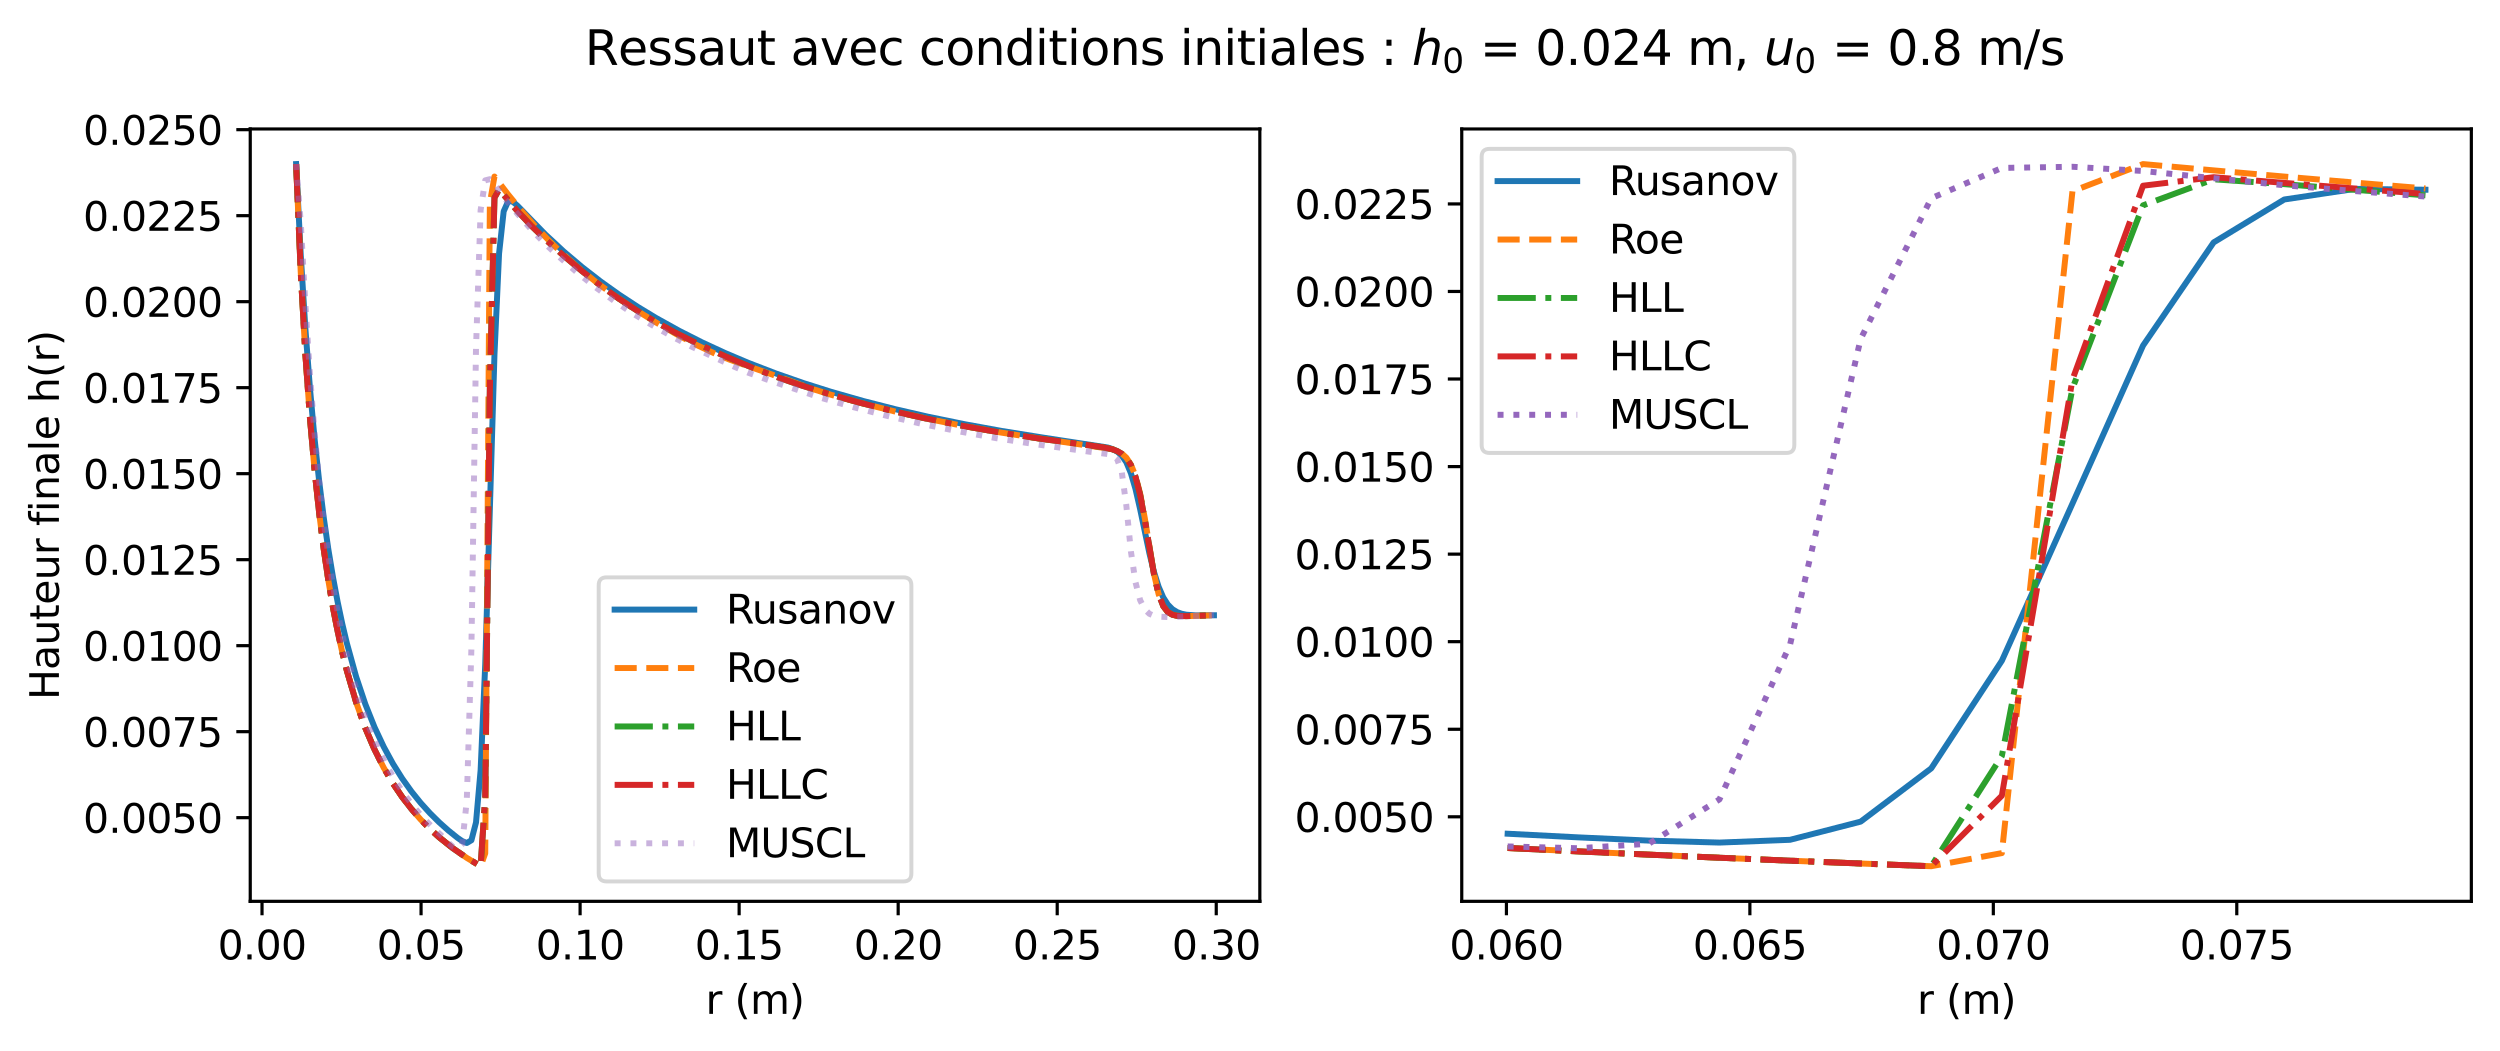 <?xml version="1.0" encoding="utf-8" standalone="no"?>
<!DOCTYPE svg PUBLIC "-//W3C//DTD SVG 1.1//EN"
  "http://www.w3.org/Graphics/SVG/1.1/DTD/svg11.dtd">
<svg xmlns:xlink="http://www.w3.org/1999/xlink" width="628.069pt" height="263.996pt" viewBox="0 0 628.069 263.996" xmlns="http://www.w3.org/2000/svg" version="1.1">
 <defs>
  <style type="text/css">*{stroke-linejoin: round; stroke-linecap: butt}</style>
 </defs>
 <g id="figure_1">
  <g id="patch_1">
   <path d="M 0 263.996 
L 628.069 263.996 
L 628.069 0 
L 0 0 
z
" style="fill: #ffffff"/>
  </g>
  <g id="axes_1">
   <g id="patch_2">
    <path d="M 62.869 226.44 
L 316.505 226.44 
L 316.505 32.4 
L 62.869 32.4 
z
" style="fill: #ffffff"/>
   </g>
   <g id="matplotlib.axis_1">
    <g id="xtick_1">
     <g id="line2d_1">
      <defs>
       <path id="md085150024" d="M 0 0 
L 0 3.5 
" style="stroke: #000000; stroke-width: 0.8"/>
      </defs>
      <g>
       <use xlink:href="#md085150024" x="65.827" y="226.44" style="stroke: #000000; stroke-width: 0.8"/>
      </g>
     </g>
     <g id="text_1">
      <!-- 0.00 -->
      <g transform="translate(54.695 241.038) scale(0.1 -0.1)">
       <defs>
        <path id="DejaVuSans-30" d="M 2034 4250 
Q 1547 4250 1301 3770 
Q 1056 3291 1056 2328 
Q 1056 1369 1301 889 
Q 1547 409 2034 409 
Q 2525 409 2770 889 
Q 3016 1369 3016 2328 
Q 3016 3291 2770 3770 
Q 2525 4250 2034 4250 
z
M 2034 4750 
Q 2819 4750 3233 4129 
Q 3647 3509 3647 2328 
Q 3647 1150 3233 529 
Q 2819 -91 2034 -91 
Q 1250 -91 836 529 
Q 422 1150 422 2328 
Q 422 3509 836 4129 
Q 1250 4750 2034 4750 
z
" transform="scale(0.016)"/>
        <path id="DejaVuSans-2e" d="M 684 794 
L 1344 794 
L 1344 0 
L 684 0 
L 684 794 
z
" transform="scale(0.016)"/>
       </defs>
       <use xlink:href="#DejaVuSans-30"/>
       <use xlink:href="#DejaVuSans-2e" x="63.623"/>
       <use xlink:href="#DejaVuSans-30" x="95.41"/>
       <use xlink:href="#DejaVuSans-30" x="159.033"/>
      </g>
     </g>
    </g>
    <g id="xtick_2">
     <g id="line2d_2">
      <g>
       <use xlink:href="#md085150024" x="105.782" y="226.44" style="stroke: #000000; stroke-width: 0.8"/>
      </g>
     </g>
     <g id="text_2">
      <!-- 0.05 -->
      <g transform="translate(94.649 241.038) scale(0.1 -0.1)">
       <defs>
        <path id="DejaVuSans-35" d="M 691 4666 
L 3169 4666 
L 3169 4134 
L 1269 4134 
L 1269 2991 
Q 1406 3038 1543 3061 
Q 1681 3084 1819 3084 
Q 2600 3084 3056 2656 
Q 3513 2228 3513 1497 
Q 3513 744 3044 326 
Q 2575 -91 1722 -91 
Q 1428 -91 1123 -41 
Q 819 9 494 109 
L 494 744 
Q 775 591 1075 516 
Q 1375 441 1709 441 
Q 2250 441 2565 725 
Q 2881 1009 2881 1497 
Q 2881 1984 2565 2268 
Q 2250 2553 1709 2553 
Q 1456 2553 1204 2497 
Q 953 2441 691 2322 
L 691 4666 
z
" transform="scale(0.016)"/>
       </defs>
       <use xlink:href="#DejaVuSans-30"/>
       <use xlink:href="#DejaVuSans-2e" x="63.623"/>
       <use xlink:href="#DejaVuSans-30" x="95.41"/>
       <use xlink:href="#DejaVuSans-35" x="159.033"/>
      </g>
     </g>
    </g>
    <g id="xtick_3">
     <g id="line2d_3">
      <g>
       <use xlink:href="#md085150024" x="145.737" y="226.44" style="stroke: #000000; stroke-width: 0.8"/>
      </g>
     </g>
     <g id="text_3">
      <!-- 0.10 -->
      <g transform="translate(134.604 241.038) scale(0.1 -0.1)">
       <defs>
        <path id="DejaVuSans-31" d="M 794 531 
L 1825 531 
L 1825 4091 
L 703 3866 
L 703 4441 
L 1819 4666 
L 2450 4666 
L 2450 531 
L 3481 531 
L 3481 0 
L 794 0 
L 794 531 
z
" transform="scale(0.016)"/>
       </defs>
       <use xlink:href="#DejaVuSans-30"/>
       <use xlink:href="#DejaVuSans-2e" x="63.623"/>
       <use xlink:href="#DejaVuSans-31" x="95.41"/>
       <use xlink:href="#DejaVuSans-30" x="159.033"/>
      </g>
     </g>
    </g>
    <g id="xtick_4">
     <g id="line2d_4">
      <g>
       <use xlink:href="#md085150024" x="185.691" y="226.44" style="stroke: #000000; stroke-width: 0.8"/>
      </g>
     </g>
     <g id="text_4">
      <!-- 0.15 -->
      <g transform="translate(174.559 241.038) scale(0.1 -0.1)">
       <use xlink:href="#DejaVuSans-30"/>
       <use xlink:href="#DejaVuSans-2e" x="63.623"/>
       <use xlink:href="#DejaVuSans-31" x="95.41"/>
       <use xlink:href="#DejaVuSans-35" x="159.033"/>
      </g>
     </g>
    </g>
    <g id="xtick_5">
     <g id="line2d_5">
      <g>
       <use xlink:href="#md085150024" x="225.646" y="226.44" style="stroke: #000000; stroke-width: 0.8"/>
      </g>
     </g>
     <g id="text_5">
      <!-- 0.20 -->
      <g transform="translate(214.513 241.038) scale(0.1 -0.1)">
       <defs>
        <path id="DejaVuSans-32" d="M 1228 531 
L 3431 531 
L 3431 0 
L 469 0 
L 469 531 
Q 828 903 1448 1529 
Q 2069 2156 2228 2338 
Q 2531 2678 2651 2914 
Q 2772 3150 2772 3378 
Q 2772 3750 2511 3984 
Q 2250 4219 1831 4219 
Q 1534 4219 1204 4116 
Q 875 4013 500 3803 
L 500 4441 
Q 881 4594 1212 4672 
Q 1544 4750 1819 4750 
Q 2544 4750 2975 4387 
Q 3406 4025 3406 3419 
Q 3406 3131 3298 2873 
Q 3191 2616 2906 2266 
Q 2828 2175 2409 1742 
Q 1991 1309 1228 531 
z
" transform="scale(0.016)"/>
       </defs>
       <use xlink:href="#DejaVuSans-30"/>
       <use xlink:href="#DejaVuSans-2e" x="63.623"/>
       <use xlink:href="#DejaVuSans-32" x="95.41"/>
       <use xlink:href="#DejaVuSans-30" x="159.033"/>
      </g>
     </g>
    </g>
    <g id="xtick_6">
     <g id="line2d_6">
      <g>
       <use xlink:href="#md085150024" x="265.601" y="226.44" style="stroke: #000000; stroke-width: 0.8"/>
      </g>
     </g>
     <g id="text_6">
      <!-- 0.25 -->
      <g transform="translate(254.468 241.038) scale(0.1 -0.1)">
       <use xlink:href="#DejaVuSans-30"/>
       <use xlink:href="#DejaVuSans-2e" x="63.623"/>
       <use xlink:href="#DejaVuSans-32" x="95.41"/>
       <use xlink:href="#DejaVuSans-35" x="159.033"/>
      </g>
     </g>
    </g>
    <g id="xtick_7">
     <g id="line2d_7">
      <g>
       <use xlink:href="#md085150024" x="305.556" y="226.44" style="stroke: #000000; stroke-width: 0.8"/>
      </g>
     </g>
     <g id="text_7">
      <!-- 0.30 -->
      <g transform="translate(294.423 241.038) scale(0.1 -0.1)">
       <defs>
        <path id="DejaVuSans-33" d="M 2597 2516 
Q 3050 2419 3304 2112 
Q 3559 1806 3559 1356 
Q 3559 666 3084 287 
Q 2609 -91 1734 -91 
Q 1441 -91 1130 -33 
Q 819 25 488 141 
L 488 750 
Q 750 597 1062 519 
Q 1375 441 1716 441 
Q 2309 441 2620 675 
Q 2931 909 2931 1356 
Q 2931 1769 2642 2001 
Q 2353 2234 1838 2234 
L 1294 2234 
L 1294 2753 
L 1863 2753 
Q 2328 2753 2575 2939 
Q 2822 3125 2822 3475 
Q 2822 3834 2567 4026 
Q 2313 4219 1838 4219 
Q 1578 4219 1281 4162 
Q 984 4106 628 3988 
L 628 4550 
Q 988 4650 1302 4700 
Q 1616 4750 1894 4750 
Q 2613 4750 3031 4423 
Q 3450 4097 3450 3541 
Q 3450 3153 3228 2886 
Q 3006 2619 2597 2516 
z
" transform="scale(0.016)"/>
       </defs>
       <use xlink:href="#DejaVuSans-30"/>
       <use xlink:href="#DejaVuSans-2e" x="63.623"/>
       <use xlink:href="#DejaVuSans-33" x="95.41"/>
       <use xlink:href="#DejaVuSans-30" x="159.033"/>
      </g>
     </g>
    </g>
    <g id="text_8">
     <!-- r (m) -->
     <g transform="translate(177.271 254.717) scale(0.1 -0.1)">
      <defs>
       <path id="DejaVuSans-72" d="M 2631 2963 
Q 2534 3019 2420 3045 
Q 2306 3072 2169 3072 
Q 1681 3072 1420 2755 
Q 1159 2438 1159 1844 
L 1159 0 
L 581 0 
L 581 3500 
L 1159 3500 
L 1159 2956 
Q 1341 3275 1631 3429 
Q 1922 3584 2338 3584 
Q 2397 3584 2469 3576 
Q 2541 3569 2628 3553 
L 2631 2963 
z
" transform="scale(0.016)"/>
       <path id="DejaVuSans-20" transform="scale(0.016)"/>
       <path id="DejaVuSans-28" d="M 1984 4856 
Q 1566 4138 1362 3434 
Q 1159 2731 1159 2009 
Q 1159 1288 1364 580 
Q 1569 -128 1984 -844 
L 1484 -844 
Q 1016 -109 783 600 
Q 550 1309 550 2009 
Q 550 2706 781 3412 
Q 1013 4119 1484 4856 
L 1984 4856 
z
" transform="scale(0.016)"/>
       <path id="DejaVuSans-6d" d="M 3328 2828 
Q 3544 3216 3844 3400 
Q 4144 3584 4550 3584 
Q 5097 3584 5394 3201 
Q 5691 2819 5691 2113 
L 5691 0 
L 5113 0 
L 5113 2094 
Q 5113 2597 4934 2840 
Q 4756 3084 4391 3084 
Q 3944 3084 3684 2787 
Q 3425 2491 3425 1978 
L 3425 0 
L 2847 0 
L 2847 2094 
Q 2847 2600 2669 2842 
Q 2491 3084 2119 3084 
Q 1678 3084 1418 2786 
Q 1159 2488 1159 1978 
L 1159 0 
L 581 0 
L 581 3500 
L 1159 3500 
L 1159 2956 
Q 1356 3278 1631 3431 
Q 1906 3584 2284 3584 
Q 2666 3584 2933 3390 
Q 3200 3197 3328 2828 
z
" transform="scale(0.016)"/>
       <path id="DejaVuSans-29" d="M 513 4856 
L 1013 4856 
Q 1481 4119 1714 3412 
Q 1947 2706 1947 2009 
Q 1947 1309 1714 600 
Q 1481 -109 1013 -844 
L 513 -844 
Q 928 -128 1133 580 
Q 1338 1288 1338 2009 
Q 1338 2731 1133 3434 
Q 928 4138 513 4856 
z
" transform="scale(0.016)"/>
      </defs>
      <use xlink:href="#DejaVuSans-72"/>
      <use xlink:href="#DejaVuSans-20" x="41.113"/>
      <use xlink:href="#DejaVuSans-28" x="72.9"/>
      <use xlink:href="#DejaVuSans-6d" x="111.914"/>
      <use xlink:href="#DejaVuSans-29" x="209.326"/>
     </g>
    </g>
   </g>
   <g id="matplotlib.axis_2">
    <g id="ytick_1">
     <g id="line2d_8">
      <defs>
       <path id="m7603553518" d="M 0 0 
L -3.5 0 
" style="stroke: #000000; stroke-width: 0.8"/>
      </defs>
      <g>
       <use xlink:href="#m7603553518" x="62.869" y="205.424" style="stroke: #000000; stroke-width: 0.8"/>
      </g>
     </g>
     <g id="text_9">
      <!-- 0.0050 -->
      <g transform="translate(20.878 209.223) scale(0.1 -0.1)">
       <use xlink:href="#DejaVuSans-30"/>
       <use xlink:href="#DejaVuSans-2e" x="63.623"/>
       <use xlink:href="#DejaVuSans-30" x="95.41"/>
       <use xlink:href="#DejaVuSans-30" x="159.033"/>
       <use xlink:href="#DejaVuSans-35" x="222.656"/>
       <use xlink:href="#DejaVuSans-30" x="286.279"/>
      </g>
     </g>
    </g>
    <g id="ytick_2">
     <g id="line2d_9">
      <g>
       <use xlink:href="#m7603553518" x="62.869" y="183.818" style="stroke: #000000; stroke-width: 0.8"/>
      </g>
     </g>
     <g id="text_10">
      <!-- 0.0075 -->
      <g transform="translate(20.878 187.618) scale(0.1 -0.1)">
       <defs>
        <path id="DejaVuSans-37" d="M 525 4666 
L 3525 4666 
L 3525 4397 
L 1831 0 
L 1172 0 
L 2766 4134 
L 525 4134 
L 525 4666 
z
" transform="scale(0.016)"/>
       </defs>
       <use xlink:href="#DejaVuSans-30"/>
       <use xlink:href="#DejaVuSans-2e" x="63.623"/>
       <use xlink:href="#DejaVuSans-30" x="95.41"/>
       <use xlink:href="#DejaVuSans-30" x="159.033"/>
       <use xlink:href="#DejaVuSans-37" x="222.656"/>
       <use xlink:href="#DejaVuSans-35" x="286.279"/>
      </g>
     </g>
    </g>
    <g id="ytick_3">
     <g id="line2d_10">
      <g>
       <use xlink:href="#m7603553518" x="62.869" y="162.213" style="stroke: #000000; stroke-width: 0.8"/>
      </g>
     </g>
     <g id="text_11">
      <!-- 0.0100 -->
      <g transform="translate(20.878 166.012) scale(0.1 -0.1)">
       <use xlink:href="#DejaVuSans-30"/>
       <use xlink:href="#DejaVuSans-2e" x="63.623"/>
       <use xlink:href="#DejaVuSans-30" x="95.41"/>
       <use xlink:href="#DejaVuSans-31" x="159.033"/>
       <use xlink:href="#DejaVuSans-30" x="222.656"/>
       <use xlink:href="#DejaVuSans-30" x="286.279"/>
      </g>
     </g>
    </g>
    <g id="ytick_4">
     <g id="line2d_11">
      <g>
       <use xlink:href="#m7603553518" x="62.869" y="140.607" style="stroke: #000000; stroke-width: 0.8"/>
      </g>
     </g>
     <g id="text_12">
      <!-- 0.0125 -->
      <g transform="translate(20.878 144.406) scale(0.1 -0.1)">
       <use xlink:href="#DejaVuSans-30"/>
       <use xlink:href="#DejaVuSans-2e" x="63.623"/>
       <use xlink:href="#DejaVuSans-30" x="95.41"/>
       <use xlink:href="#DejaVuSans-31" x="159.033"/>
       <use xlink:href="#DejaVuSans-32" x="222.656"/>
       <use xlink:href="#DejaVuSans-35" x="286.279"/>
      </g>
     </g>
    </g>
    <g id="ytick_5">
     <g id="line2d_12">
      <g>
       <use xlink:href="#m7603553518" x="62.869" y="119.001" style="stroke: #000000; stroke-width: 0.8"/>
      </g>
     </g>
     <g id="text_13">
      <!-- 0.0150 -->
      <g transform="translate(20.878 122.8) scale(0.1 -0.1)">
       <use xlink:href="#DejaVuSans-30"/>
       <use xlink:href="#DejaVuSans-2e" x="63.623"/>
       <use xlink:href="#DejaVuSans-30" x="95.41"/>
       <use xlink:href="#DejaVuSans-31" x="159.033"/>
       <use xlink:href="#DejaVuSans-35" x="222.656"/>
       <use xlink:href="#DejaVuSans-30" x="286.279"/>
      </g>
     </g>
    </g>
    <g id="ytick_6">
     <g id="line2d_13">
      <g>
       <use xlink:href="#m7603553518" x="62.869" y="97.395" style="stroke: #000000; stroke-width: 0.8"/>
      </g>
     </g>
     <g id="text_14">
      <!-- 0.0175 -->
      <g transform="translate(20.878 101.194) scale(0.1 -0.1)">
       <use xlink:href="#DejaVuSans-30"/>
       <use xlink:href="#DejaVuSans-2e" x="63.623"/>
       <use xlink:href="#DejaVuSans-30" x="95.41"/>
       <use xlink:href="#DejaVuSans-31" x="159.033"/>
       <use xlink:href="#DejaVuSans-37" x="222.656"/>
       <use xlink:href="#DejaVuSans-35" x="286.279"/>
      </g>
     </g>
    </g>
    <g id="ytick_7">
     <g id="line2d_14">
      <g>
       <use xlink:href="#m7603553518" x="62.869" y="75.789" style="stroke: #000000; stroke-width: 0.8"/>
      </g>
     </g>
     <g id="text_15">
      <!-- 0.0200 -->
      <g transform="translate(20.878 79.589) scale(0.1 -0.1)">
       <use xlink:href="#DejaVuSans-30"/>
       <use xlink:href="#DejaVuSans-2e" x="63.623"/>
       <use xlink:href="#DejaVuSans-30" x="95.41"/>
       <use xlink:href="#DejaVuSans-32" x="159.033"/>
       <use xlink:href="#DejaVuSans-30" x="222.656"/>
       <use xlink:href="#DejaVuSans-30" x="286.279"/>
      </g>
     </g>
    </g>
    <g id="ytick_8">
     <g id="line2d_15">
      <g>
       <use xlink:href="#m7603553518" x="62.869" y="54.183" style="stroke: #000000; stroke-width: 0.8"/>
      </g>
     </g>
     <g id="text_16">
      <!-- 0.0225 -->
      <g transform="translate(20.878 57.983) scale(0.1 -0.1)">
       <use xlink:href="#DejaVuSans-30"/>
       <use xlink:href="#DejaVuSans-2e" x="63.623"/>
       <use xlink:href="#DejaVuSans-30" x="95.41"/>
       <use xlink:href="#DejaVuSans-32" x="159.033"/>
       <use xlink:href="#DejaVuSans-32" x="222.656"/>
       <use xlink:href="#DejaVuSans-35" x="286.279"/>
      </g>
     </g>
    </g>
    <g id="ytick_9">
     <g id="line2d_16">
      <g>
       <use xlink:href="#m7603553518" x="62.869" y="32.578" style="stroke: #000000; stroke-width: 0.8"/>
      </g>
     </g>
     <g id="text_17">
      <!-- 0.0250 -->
      <g transform="translate(20.878 36.377) scale(0.1 -0.1)">
       <use xlink:href="#DejaVuSans-30"/>
       <use xlink:href="#DejaVuSans-2e" x="63.623"/>
       <use xlink:href="#DejaVuSans-30" x="95.41"/>
       <use xlink:href="#DejaVuSans-32" x="159.033"/>
       <use xlink:href="#DejaVuSans-35" x="222.656"/>
       <use xlink:href="#DejaVuSans-30" x="286.279"/>
      </g>
     </g>
    </g>
    <g id="text_18">
     <!-- Hauteur finale h(r) -->
     <g transform="translate(14.798 175.825) rotate(-90) scale(0.1 -0.1)">
      <defs>
       <path id="DejaVuSans-48" d="M 628 4666 
L 1259 4666 
L 1259 2753 
L 3553 2753 
L 3553 4666 
L 4184 4666 
L 4184 0 
L 3553 0 
L 3553 2222 
L 1259 2222 
L 1259 0 
L 628 0 
L 628 4666 
z
" transform="scale(0.016)"/>
       <path id="DejaVuSans-61" d="M 2194 1759 
Q 1497 1759 1228 1600 
Q 959 1441 959 1056 
Q 959 750 1161 570 
Q 1363 391 1709 391 
Q 2188 391 2477 730 
Q 2766 1069 2766 1631 
L 2766 1759 
L 2194 1759 
z
M 3341 1997 
L 3341 0 
L 2766 0 
L 2766 531 
Q 2569 213 2275 61 
Q 1981 -91 1556 -91 
Q 1019 -91 701 211 
Q 384 513 384 1019 
Q 384 1609 779 1909 
Q 1175 2209 1959 2209 
L 2766 2209 
L 2766 2266 
Q 2766 2663 2505 2880 
Q 2244 3097 1772 3097 
Q 1472 3097 1187 3025 
Q 903 2953 641 2809 
L 641 3341 
Q 956 3463 1253 3523 
Q 1550 3584 1831 3584 
Q 2591 3584 2966 3190 
Q 3341 2797 3341 1997 
z
" transform="scale(0.016)"/>
       <path id="DejaVuSans-75" d="M 544 1381 
L 544 3500 
L 1119 3500 
L 1119 1403 
Q 1119 906 1312 657 
Q 1506 409 1894 409 
Q 2359 409 2629 706 
Q 2900 1003 2900 1516 
L 2900 3500 
L 3475 3500 
L 3475 0 
L 2900 0 
L 2900 538 
Q 2691 219 2414 64 
Q 2138 -91 1772 -91 
Q 1169 -91 856 284 
Q 544 659 544 1381 
z
M 1991 3584 
L 1991 3584 
z
" transform="scale(0.016)"/>
       <path id="DejaVuSans-74" d="M 1172 4494 
L 1172 3500 
L 2356 3500 
L 2356 3053 
L 1172 3053 
L 1172 1153 
Q 1172 725 1289 603 
Q 1406 481 1766 481 
L 2356 481 
L 2356 0 
L 1766 0 
Q 1100 0 847 248 
Q 594 497 594 1153 
L 594 3053 
L 172 3053 
L 172 3500 
L 594 3500 
L 594 4494 
L 1172 4494 
z
" transform="scale(0.016)"/>
       <path id="DejaVuSans-65" d="M 3597 1894 
L 3597 1613 
L 953 1613 
Q 991 1019 1311 708 
Q 1631 397 2203 397 
Q 2534 397 2845 478 
Q 3156 559 3463 722 
L 3463 178 
Q 3153 47 2828 -22 
Q 2503 -91 2169 -91 
Q 1331 -91 842 396 
Q 353 884 353 1716 
Q 353 2575 817 3079 
Q 1281 3584 2069 3584 
Q 2775 3584 3186 3129 
Q 3597 2675 3597 1894 
z
M 3022 2063 
Q 3016 2534 2758 2815 
Q 2500 3097 2075 3097 
Q 1594 3097 1305 2825 
Q 1016 2553 972 2059 
L 3022 2063 
z
" transform="scale(0.016)"/>
       <path id="DejaVuSans-66" d="M 2375 4863 
L 2375 4384 
L 1825 4384 
Q 1516 4384 1395 4259 
Q 1275 4134 1275 3809 
L 1275 3500 
L 2222 3500 
L 2222 3053 
L 1275 3053 
L 1275 0 
L 697 0 
L 697 3053 
L 147 3053 
L 147 3500 
L 697 3500 
L 697 3744 
Q 697 4328 969 4595 
Q 1241 4863 1831 4863 
L 2375 4863 
z
" transform="scale(0.016)"/>
       <path id="DejaVuSans-69" d="M 603 3500 
L 1178 3500 
L 1178 0 
L 603 0 
L 603 3500 
z
M 603 4863 
L 1178 4863 
L 1178 4134 
L 603 4134 
L 603 4863 
z
" transform="scale(0.016)"/>
       <path id="DejaVuSans-6e" d="M 3513 2113 
L 3513 0 
L 2938 0 
L 2938 2094 
Q 2938 2591 2744 2837 
Q 2550 3084 2163 3084 
Q 1697 3084 1428 2787 
Q 1159 2491 1159 1978 
L 1159 0 
L 581 0 
L 581 3500 
L 1159 3500 
L 1159 2956 
Q 1366 3272 1645 3428 
Q 1925 3584 2291 3584 
Q 2894 3584 3203 3211 
Q 3513 2838 3513 2113 
z
" transform="scale(0.016)"/>
       <path id="DejaVuSans-6c" d="M 603 4863 
L 1178 4863 
L 1178 0 
L 603 0 
L 603 4863 
z
" transform="scale(0.016)"/>
       <path id="DejaVuSans-68" d="M 3513 2113 
L 3513 0 
L 2938 0 
L 2938 2094 
Q 2938 2591 2744 2837 
Q 2550 3084 2163 3084 
Q 1697 3084 1428 2787 
Q 1159 2491 1159 1978 
L 1159 0 
L 581 0 
L 581 4863 
L 1159 4863 
L 1159 2956 
Q 1366 3272 1645 3428 
Q 1925 3584 2291 3584 
Q 2894 3584 3203 3211 
Q 3513 2838 3513 2113 
z
" transform="scale(0.016)"/>
      </defs>
      <use xlink:href="#DejaVuSans-48"/>
      <use xlink:href="#DejaVuSans-61" x="75.195"/>
      <use xlink:href="#DejaVuSans-75" x="136.475"/>
      <use xlink:href="#DejaVuSans-74" x="199.854"/>
      <use xlink:href="#DejaVuSans-65" x="239.062"/>
      <use xlink:href="#DejaVuSans-75" x="300.586"/>
      <use xlink:href="#DejaVuSans-72" x="363.965"/>
      <use xlink:href="#DejaVuSans-20" x="405.078"/>
      <use xlink:href="#DejaVuSans-66" x="436.865"/>
      <use xlink:href="#DejaVuSans-69" x="472.07"/>
      <use xlink:href="#DejaVuSans-6e" x="499.854"/>
      <use xlink:href="#DejaVuSans-61" x="563.232"/>
      <use xlink:href="#DejaVuSans-6c" x="624.512"/>
      <use xlink:href="#DejaVuSans-65" x="652.295"/>
      <use xlink:href="#DejaVuSans-20" x="713.818"/>
      <use xlink:href="#DejaVuSans-68" x="745.605"/>
      <use xlink:href="#DejaVuSans-28" x="808.984"/>
      <use xlink:href="#DejaVuSans-72" x="847.998"/>
      <use xlink:href="#DejaVuSans-29" x="889.111"/>
     </g>
    </g>
   </g>
   <g id="line2d_17">
    <path d="M 74.398 41.22 
L 75.556 64.088 
L 76.715 82.497 
L 77.874 97.62 
L 79.032 110.255 
L 80.191 120.964 
L 81.35 130.153 
L 82.508 138.12 
L 83.667 145.093 
L 84.826 151.245 
L 85.985 156.713 
L 87.143 161.604 
L 89.461 169.983 
L 91.778 176.898 
L 94.095 182.7 
L 96.413 187.638 
L 98.73 191.89 
L 101.047 195.59 
L 103.365 198.838 
L 105.682 201.713 
L 108 204.274 
L 110.317 206.571 
L 112.634 208.641 
L 114.952 210.498 
L 116.11 211.296 
L 117.269 211.784 
L 118.428 211.099 
L 119.586 206.616 
L 120.745 193.468 
L 121.904 166.918 
L 124.221 89.134 
L 125.38 63.683 
L 126.539 53.094 
L 127.697 50.478 
L 128.856 50.685 
L 130.015 51.695 
L 136.967 58.859 
L 141.601 63.164 
L 146.236 67.093 
L 150.871 70.692 
L 155.506 73.998 
L 160.14 77.041 
L 164.775 79.852 
L 170.569 83.072 
L 176.362 86.005 
L 182.155 88.683 
L 187.949 91.137 
L 194.901 93.816 
L 201.853 96.241 
L 208.805 98.44 
L 216.916 100.753 
L 225.027 102.826 
L 233.138 104.687 
L 242.407 106.586 
L 251.677 108.271 
L 262.105 109.945 
L 278.326 112.434 
L 279.485 112.824 
L 280.644 113.431 
L 281.802 114.431 
L 282.961 116.122 
L 284.12 118.894 
L 285.279 122.89 
L 286.437 127.941 
L 288.755 138.975 
L 289.913 143.694 
L 291.072 147.396 
L 292.231 150.072 
L 293.389 151.883 
L 294.548 153.048 
L 295.707 153.766 
L 296.865 154.189 
L 298.024 154.426 
L 300.341 154.597 
L 304.976 154.577 
L 304.976 154.577 
" clip-path="url(#p8dee019fe7)" style="fill: none; stroke: #1f77b4; stroke-width: 1.5; stroke-linecap: square"/>
   </g>
   <g id="line2d_18">
    <path d="M 74.398 41.22 
L 75.556 68.437 
L 76.715 88.924 
L 77.874 105.043 
L 79.032 118.112 
L 80.191 128.946 
L 81.35 138.088 
L 82.508 145.911 
L 83.667 152.688 
L 84.826 158.616 
L 85.985 163.848 
L 87.143 168.5 
L 89.461 176.416 
L 91.778 182.901 
L 94.095 188.314 
L 96.413 192.9 
L 98.73 196.836 
L 101.047 200.251 
L 103.365 203.243 
L 105.682 205.886 
L 108 208.238 
L 110.317 210.344 
L 113.793 213.121 
L 117.269 215.522 
L 120.745 217.618 
L 121.904 214.382 
L 123.062 51.06 
L 124.221 44.354 
L 127.697 48.921 
L 131.173 53.145 
L 134.649 57.046 
L 138.125 60.65 
L 141.601 63.981 
L 145.078 67.065 
L 149.712 70.829 
L 154.347 74.25 
L 158.982 77.388 
L 164.775 80.995 
L 170.569 84.32 
L 175.203 86.768 
L 179.838 88.948 
L 183.314 90.362 
L 187.949 92.003 
L 196.06 94.821 
L 204.171 97.74 
L 208.805 99.183 
L 215.757 101.101 
L 225.027 103.431 
L 233.138 105.243 
L 242.407 107.082 
L 251.677 108.704 
L 262.105 110.303 
L 279.485 112.846 
L 280.644 113.259 
L 281.802 113.906 
L 282.961 114.967 
L 284.12 116.73 
L 285.279 119.602 
L 286.437 124.017 
L 287.596 130.132 
L 289.913 144.173 
L 291.072 149.256 
L 292.231 152.272 
L 293.389 153.779 
L 294.548 154.446 
L 295.707 154.709 
L 298.024 154.796 
L 304.976 154.565 
L 304.976 154.565 
" clip-path="url(#p8dee019fe7)" style="fill: none; stroke-dasharray: 5.55,2.4; stroke-dashoffset: 0; stroke: #ff7f0e; stroke-width: 1.5"/>
   </g>
   <g id="line2d_19">
    <path d="M 74.398 41.22 
L 75.556 68.444 
L 76.715 88.933 
L 77.874 105.052 
L 79.032 118.12 
L 80.191 128.954 
L 81.35 138.095 
L 82.508 145.918 
L 83.667 152.694 
L 84.826 158.622 
L 85.985 163.853 
L 87.143 168.505 
L 89.461 176.421 
L 91.778 182.906 
L 94.095 188.317 
L 96.413 192.903 
L 98.73 196.839 
L 101.047 200.254 
L 103.365 203.246 
L 105.682 205.889 
L 108 208.24 
L 110.317 210.346 
L 113.793 213.123 
L 117.269 215.524 
L 120.745 217.62 
L 121.904 200.213 
L 123.062 97.554 
L 124.221 49.693 
L 125.38 47.593 
L 130.015 53.044 
L 133.491 56.738 
L 136.967 60.096 
L 141.601 64.236 
L 146.236 68.131 
L 150.871 71.738 
L 155.506 75.05 
L 160.14 78.095 
L 164.775 80.891 
L 169.41 83.442 
L 175.203 86.326 
L 182.155 89.485 
L 189.108 92.407 
L 194.901 94.627 
L 200.694 96.628 
L 207.647 98.804 
L 215.757 101.107 
L 223.868 103.166 
L 231.979 105.007 
L 241.248 106.878 
L 250.518 108.529 
L 260.946 110.157 
L 272.533 111.728 
L 277.168 112.377 
L 279.485 112.885 
L 280.644 113.307 
L 281.802 113.971 
L 282.961 115.061 
L 284.12 116.875 
L 285.279 119.829 
L 286.437 124.344 
L 287.596 130.511 
L 289.913 144.304 
L 291.072 149.264 
L 292.231 152.246 
L 293.389 153.758 
L 294.548 154.435 
L 295.707 154.704 
L 298.024 154.795 
L 304.976 154.564 
L 304.976 154.564 
" clip-path="url(#p8dee019fe7)" style="fill: none; stroke-dasharray: 9.6,2.4,1.5,2.4; stroke-dashoffset: 0; stroke: #2ca02c; stroke-width: 1.5"/>
   </g>
   <g id="line2d_20">
    <path d="M 74.398 41.22 
L 75.556 68.444 
L 76.715 88.933 
L 77.874 105.052 
L 79.032 118.12 
L 80.191 128.954 
L 81.35 138.095 
L 82.508 145.918 
L 83.667 152.694 
L 84.826 158.622 
L 85.985 163.853 
L 87.143 168.505 
L 89.461 176.421 
L 91.778 182.906 
L 94.095 188.317 
L 96.413 192.903 
L 98.73 196.839 
L 101.047 200.254 
L 103.365 203.246 
L 105.682 205.889 
L 108 208.24 
L 110.317 210.346 
L 113.793 213.123 
L 117.269 215.524 
L 120.745 217.62 
L 121.904 200.213 
L 123.062 97.554 
L 124.221 49.693 
L 125.38 47.593 
L 130.015 53.044 
L 133.491 56.738 
L 136.967 60.096 
L 141.601 64.236 
L 146.236 68.131 
L 150.871 71.738 
L 155.506 75.05 
L 160.14 78.095 
L 164.775 80.891 
L 169.41 83.442 
L 175.203 86.326 
L 182.155 89.485 
L 189.108 92.407 
L 194.901 94.627 
L 200.694 96.628 
L 207.647 98.804 
L 215.757 101.107 
L 223.868 103.166 
L 231.979 105.007 
L 241.248 106.878 
L 250.518 108.529 
L 260.946 110.157 
L 272.533 111.728 
L 277.168 112.377 
L 279.485 112.885 
L 280.644 113.307 
L 281.802 113.971 
L 282.961 115.061 
L 284.12 116.875 
L 285.279 119.829 
L 286.437 124.344 
L 287.596 130.511 
L 289.913 144.304 
L 291.072 149.264 
L 292.231 152.246 
L 293.389 153.758 
L 294.548 154.435 
L 295.707 154.704 
L 298.024 154.795 
L 304.976 154.564 
L 304.976 154.564 
" clip-path="url(#p8dee019fe7)" style="fill: none; stroke-dasharray: 9.6,2.4,1.5,2.4; stroke-dashoffset: 0; stroke: #d62728; stroke-width: 1.5"/>
   </g>
   <g id="line2d_21">
    <path d="M 74.398 41.22 
L 75.556 55.958 
L 76.715 76.279 
L 77.874 94.194 
L 79.032 108.768 
L 80.191 120.849 
L 81.35 131.022 
L 82.508 139.702 
L 83.667 147.196 
L 84.826 153.728 
L 85.985 159.473 
L 87.143 164.565 
L 88.302 169.108 
L 90.619 176.868 
L 92.937 183.249 
L 95.254 188.589 
L 97.571 193.128 
L 99.889 197.028 
L 102.206 200.407 
L 104.524 203.384 
L 106.841 206.026 
L 109.158 208.318 
L 111.476 210.438 
L 112.634 211.705 
L 113.793 212.738 
L 114.952 213.183 
L 116.11 212.071 
L 117.269 201.133 
L 118.428 162.952 
L 119.586 87.515 
L 120.745 52.786 
L 121.904 45.305 
L 123.062 45.018 
L 124.221 46.06 
L 126.539 49.583 
L 130.015 53.72 
L 133.491 57.668 
L 136.967 61.252 
L 140.443 64.502 
L 145.078 68.541 
L 149.712 72.239 
L 154.347 75.64 
L 158.982 78.753 
L 163.616 81.556 
L 169.41 84.853 
L 174.045 87.229 
L 184.473 92.132 
L 187.949 93.623 
L 192.584 95.326 
L 206.488 100.012 
L 214.599 102.345 
L 222.709 104.443 
L 231.979 106.577 
L 240.09 108.221 
L 250.518 110.122 
L 259.787 111.547 
L 273.692 113.478 
L 278.326 114.07 
L 279.485 114.387 
L 280.644 115.317 
L 281.802 118.445 
L 282.961 126.945 
L 284.12 138.571 
L 285.279 146.325 
L 286.437 150.78 
L 287.596 153.086 
L 288.755 154.199 
L 289.913 154.707 
L 291.072 154.922 
L 293.389 155.025 
L 296.865 154.916 
L 304.976 154.529 
L 304.976 154.529 
" clip-path="url(#p8dee019fe7)" style="fill: none; stroke-dasharray: 1.5,2.475; stroke-dashoffset: 0; stroke: #9467bd; stroke-opacity: 0.5; stroke-width: 1.5"/>
   </g>
   <g id="patch_3">
    <path d="M 62.869 226.44 
L 62.869 32.4 
" style="fill: none; stroke: #000000; stroke-width: 0.8; stroke-linejoin: miter; stroke-linecap: square"/>
   </g>
   <g id="patch_4">
    <path d="M 316.505 226.44 
L 316.505 32.4 
" style="fill: none; stroke: #000000; stroke-width: 0.8; stroke-linejoin: miter; stroke-linecap: square"/>
   </g>
   <g id="patch_5">
    <path d="M 62.869 226.44 
L 316.505 226.44 
" style="fill: none; stroke: #000000; stroke-width: 0.8; stroke-linejoin: miter; stroke-linecap: square"/>
   </g>
   <g id="patch_6">
    <path d="M 62.869 32.4 
L 316.505 32.4 
" style="fill: none; stroke: #000000; stroke-width: 0.8; stroke-linejoin: miter; stroke-linecap: square"/>
   </g>
   <g id="legend_1">
    <g id="patch_7">
     <path d="M 152.413 221.44 
L 226.961 221.44 
Q 228.961 221.44 228.961 219.44 
L 228.961 147.049 
Q 228.961 145.049 226.961 145.049 
L 152.413 145.049 
Q 150.413 145.049 150.413 147.049 
L 150.413 219.44 
Q 150.413 221.44 152.413 221.44 
z
" style="fill: #ffffff; opacity: 0.8; stroke: #cccccc; stroke-linejoin: miter"/>
    </g>
    <g id="line2d_22">
     <path d="M 154.413 153.148 
L 164.413 153.148 
L 174.413 153.148 
" style="fill: none; stroke: #1f77b4; stroke-width: 1.5; stroke-linecap: square"/>
    </g>
    <g id="text_19">
     <!-- Rusanov -->
     <g transform="translate(182.413 156.648) scale(0.1 -0.1)">
      <defs>
       <path id="DejaVuSans-52" d="M 2841 2188 
Q 3044 2119 3236 1894 
Q 3428 1669 3622 1275 
L 4263 0 
L 3584 0 
L 2988 1197 
Q 2756 1666 2539 1819 
Q 2322 1972 1947 1972 
L 1259 1972 
L 1259 0 
L 628 0 
L 628 4666 
L 2053 4666 
Q 2853 4666 3247 4331 
Q 3641 3997 3641 3322 
Q 3641 2881 3436 2590 
Q 3231 2300 2841 2188 
z
M 1259 4147 
L 1259 2491 
L 2053 2491 
Q 2509 2491 2742 2702 
Q 2975 2913 2975 3322 
Q 2975 3731 2742 3939 
Q 2509 4147 2053 4147 
L 1259 4147 
z
" transform="scale(0.016)"/>
       <path id="DejaVuSans-73" d="M 2834 3397 
L 2834 2853 
Q 2591 2978 2328 3040 
Q 2066 3103 1784 3103 
Q 1356 3103 1142 2972 
Q 928 2841 928 2578 
Q 928 2378 1081 2264 
Q 1234 2150 1697 2047 
L 1894 2003 
Q 2506 1872 2764 1633 
Q 3022 1394 3022 966 
Q 3022 478 2636 193 
Q 2250 -91 1575 -91 
Q 1294 -91 989 -36 
Q 684 19 347 128 
L 347 722 
Q 666 556 975 473 
Q 1284 391 1588 391 
Q 1994 391 2212 530 
Q 2431 669 2431 922 
Q 2431 1156 2273 1281 
Q 2116 1406 1581 1522 
L 1381 1569 
Q 847 1681 609 1914 
Q 372 2147 372 2553 
Q 372 3047 722 3315 
Q 1072 3584 1716 3584 
Q 2034 3584 2315 3537 
Q 2597 3491 2834 3397 
z
" transform="scale(0.016)"/>
       <path id="DejaVuSans-6f" d="M 1959 3097 
Q 1497 3097 1228 2736 
Q 959 2375 959 1747 
Q 959 1119 1226 758 
Q 1494 397 1959 397 
Q 2419 397 2687 759 
Q 2956 1122 2956 1747 
Q 2956 2369 2687 2733 
Q 2419 3097 1959 3097 
z
M 1959 3584 
Q 2709 3584 3137 3096 
Q 3566 2609 3566 1747 
Q 3566 888 3137 398 
Q 2709 -91 1959 -91 
Q 1206 -91 779 398 
Q 353 888 353 1747 
Q 353 2609 779 3096 
Q 1206 3584 1959 3584 
z
" transform="scale(0.016)"/>
       <path id="DejaVuSans-76" d="M 191 3500 
L 800 3500 
L 1894 563 
L 2988 3500 
L 3597 3500 
L 2284 0 
L 1503 0 
L 191 3500 
z
" transform="scale(0.016)"/>
      </defs>
      <use xlink:href="#DejaVuSans-52"/>
      <use xlink:href="#DejaVuSans-75" x="64.982"/>
      <use xlink:href="#DejaVuSans-73" x="128.361"/>
      <use xlink:href="#DejaVuSans-61" x="180.461"/>
      <use xlink:href="#DejaVuSans-6e" x="241.74"/>
      <use xlink:href="#DejaVuSans-6f" x="305.119"/>
      <use xlink:href="#DejaVuSans-76" x="366.301"/>
     </g>
    </g>
    <g id="line2d_23">
     <path d="M 154.413 167.826 
L 164.413 167.826 
L 174.413 167.826 
" style="fill: none; stroke-dasharray: 5.55,2.4; stroke-dashoffset: 0; stroke: #ff7f0e; stroke-width: 1.5"/>
    </g>
    <g id="text_20">
     <!-- Roe -->
     <g transform="translate(182.413 171.326) scale(0.1 -0.1)">
      <use xlink:href="#DejaVuSans-52"/>
      <use xlink:href="#DejaVuSans-6f" x="64.982"/>
      <use xlink:href="#DejaVuSans-65" x="126.164"/>
     </g>
    </g>
    <g id="line2d_24">
     <path d="M 154.413 182.504 
L 164.413 182.504 
L 174.413 182.504 
" style="fill: none; stroke-dasharray: 9.6,2.4,1.5,2.4; stroke-dashoffset: 0; stroke: #2ca02c; stroke-width: 1.5"/>
    </g>
    <g id="text_21">
     <!-- HLL -->
     <g transform="translate(182.413 186.004) scale(0.1 -0.1)">
      <defs>
       <path id="DejaVuSans-4c" d="M 628 4666 
L 1259 4666 
L 1259 531 
L 3531 531 
L 3531 0 
L 628 0 
L 628 4666 
z
" transform="scale(0.016)"/>
      </defs>
      <use xlink:href="#DejaVuSans-48"/>
      <use xlink:href="#DejaVuSans-4c" x="75.195"/>
      <use xlink:href="#DejaVuSans-4c" x="130.908"/>
     </g>
    </g>
    <g id="line2d_25">
     <path d="M 154.413 197.182 
L 164.413 197.182 
L 174.413 197.182 
" style="fill: none; stroke-dasharray: 9.6,2.4,1.5,2.4; stroke-dashoffset: 0; stroke: #d62728; stroke-width: 1.5"/>
    </g>
    <g id="text_22">
     <!-- HLLC -->
     <g transform="translate(182.413 200.682) scale(0.1 -0.1)">
      <defs>
       <path id="DejaVuSans-43" d="M 4122 4306 
L 4122 3641 
Q 3803 3938 3442 4084 
Q 3081 4231 2675 4231 
Q 1875 4231 1450 3742 
Q 1025 3253 1025 2328 
Q 1025 1406 1450 917 
Q 1875 428 2675 428 
Q 3081 428 3442 575 
Q 3803 722 4122 1019 
L 4122 359 
Q 3791 134 3420 21 
Q 3050 -91 2638 -91 
Q 1578 -91 968 557 
Q 359 1206 359 2328 
Q 359 3453 968 4101 
Q 1578 4750 2638 4750 
Q 3056 4750 3426 4639 
Q 3797 4528 4122 4306 
z
" transform="scale(0.016)"/>
      </defs>
      <use xlink:href="#DejaVuSans-48"/>
      <use xlink:href="#DejaVuSans-4c" x="75.195"/>
      <use xlink:href="#DejaVuSans-4c" x="130.908"/>
      <use xlink:href="#DejaVuSans-43" x="186.621"/>
     </g>
    </g>
    <g id="line2d_26">
     <path d="M 154.413 211.86 
L 164.413 211.86 
L 174.413 211.86 
" style="fill: none; stroke-dasharray: 1.5,2.475; stroke-dashoffset: 0; stroke: #9467bd; stroke-opacity: 0.5; stroke-width: 1.5"/>
    </g>
    <g id="text_23">
     <!-- MUSCL -->
     <g transform="translate(182.413 215.36) scale(0.1 -0.1)">
      <defs>
       <path id="DejaVuSans-4d" d="M 628 4666 
L 1569 4666 
L 2759 1491 
L 3956 4666 
L 4897 4666 
L 4897 0 
L 4281 0 
L 4281 4097 
L 3078 897 
L 2444 897 
L 1241 4097 
L 1241 0 
L 628 0 
L 628 4666 
z
" transform="scale(0.016)"/>
       <path id="DejaVuSans-55" d="M 556 4666 
L 1191 4666 
L 1191 1831 
Q 1191 1081 1462 751 
Q 1734 422 2344 422 
Q 2950 422 3222 751 
Q 3494 1081 3494 1831 
L 3494 4666 
L 4128 4666 
L 4128 1753 
Q 4128 841 3676 375 
Q 3225 -91 2344 -91 
Q 1459 -91 1007 375 
Q 556 841 556 1753 
L 556 4666 
z
" transform="scale(0.016)"/>
       <path id="DejaVuSans-53" d="M 3425 4513 
L 3425 3897 
Q 3066 4069 2747 4153 
Q 2428 4238 2131 4238 
Q 1616 4238 1336 4038 
Q 1056 3838 1056 3469 
Q 1056 3159 1242 3001 
Q 1428 2844 1947 2747 
L 2328 2669 
Q 3034 2534 3370 2195 
Q 3706 1856 3706 1288 
Q 3706 609 3251 259 
Q 2797 -91 1919 -91 
Q 1588 -91 1214 -16 
Q 841 59 441 206 
L 441 856 
Q 825 641 1194 531 
Q 1563 422 1919 422 
Q 2459 422 2753 634 
Q 3047 847 3047 1241 
Q 3047 1584 2836 1778 
Q 2625 1972 2144 2069 
L 1759 2144 
Q 1053 2284 737 2584 
Q 422 2884 422 3419 
Q 422 4038 858 4394 
Q 1294 4750 2059 4750 
Q 2388 4750 2728 4690 
Q 3069 4631 3425 4513 
z
" transform="scale(0.016)"/>
      </defs>
      <use xlink:href="#DejaVuSans-4d"/>
      <use xlink:href="#DejaVuSans-55" x="86.279"/>
      <use xlink:href="#DejaVuSans-53" x="159.473"/>
      <use xlink:href="#DejaVuSans-43" x="222.949"/>
      <use xlink:href="#DejaVuSans-4c" x="292.773"/>
     </g>
    </g>
   </g>
  </g>
  <g id="axes_2">
   <g id="patch_8">
    <path d="M 367.232 226.44 
L 620.869 226.44 
L 620.869 32.4 
L 367.232 32.4 
z
" style="fill: #ffffff"/>
   </g>
   <g id="matplotlib.axis_3">
    <g id="xtick_8">
     <g id="line2d_27">
      <g>
       <use xlink:href="#md085150024" x="378.456" y="226.44" style="stroke: #000000; stroke-width: 0.8"/>
      </g>
     </g>
     <g id="text_24">
      <!-- 0.060 -->
      <g transform="translate(364.141 241.038) scale(0.1 -0.1)">
       <defs>
        <path id="DejaVuSans-36" d="M 2113 2584 
Q 1688 2584 1439 2293 
Q 1191 2003 1191 1497 
Q 1191 994 1439 701 
Q 1688 409 2113 409 
Q 2538 409 2786 701 
Q 3034 994 3034 1497 
Q 3034 2003 2786 2293 
Q 2538 2584 2113 2584 
z
M 3366 4563 
L 3366 3988 
Q 3128 4100 2886 4159 
Q 2644 4219 2406 4219 
Q 1781 4219 1451 3797 
Q 1122 3375 1075 2522 
Q 1259 2794 1537 2939 
Q 1816 3084 2150 3084 
Q 2853 3084 3261 2657 
Q 3669 2231 3669 1497 
Q 3669 778 3244 343 
Q 2819 -91 2113 -91 
Q 1303 -91 875 529 
Q 447 1150 447 2328 
Q 447 3434 972 4092 
Q 1497 4750 2381 4750 
Q 2619 4750 2861 4703 
Q 3103 4656 3366 4563 
z
" transform="scale(0.016)"/>
       </defs>
       <use xlink:href="#DejaVuSans-30"/>
       <use xlink:href="#DejaVuSans-2e" x="63.623"/>
       <use xlink:href="#DejaVuSans-30" x="95.41"/>
       <use xlink:href="#DejaVuSans-36" x="159.033"/>
       <use xlink:href="#DejaVuSans-30" x="222.656"/>
      </g>
     </g>
    </g>
    <g id="xtick_9">
     <g id="line2d_28">
      <g>
       <use xlink:href="#md085150024" x="439.617" y="226.44" style="stroke: #000000; stroke-width: 0.8"/>
      </g>
     </g>
     <g id="text_25">
      <!-- 0.065 -->
      <g transform="translate(425.303 241.038) scale(0.1 -0.1)">
       <use xlink:href="#DejaVuSans-30"/>
       <use xlink:href="#DejaVuSans-2e" x="63.623"/>
       <use xlink:href="#DejaVuSans-30" x="95.41"/>
       <use xlink:href="#DejaVuSans-36" x="159.033"/>
       <use xlink:href="#DejaVuSans-35" x="222.656"/>
      </g>
     </g>
    </g>
    <g id="xtick_10">
     <g id="line2d_29">
      <g>
       <use xlink:href="#md085150024" x="500.778" y="226.44" style="stroke: #000000; stroke-width: 0.8"/>
      </g>
     </g>
     <g id="text_26">
      <!-- 0.070 -->
      <g transform="translate(486.464 241.038) scale(0.1 -0.1)">
       <use xlink:href="#DejaVuSans-30"/>
       <use xlink:href="#DejaVuSans-2e" x="63.623"/>
       <use xlink:href="#DejaVuSans-30" x="95.41"/>
       <use xlink:href="#DejaVuSans-37" x="159.033"/>
       <use xlink:href="#DejaVuSans-30" x="222.656"/>
      </g>
     </g>
    </g>
    <g id="xtick_11">
     <g id="line2d_30">
      <g>
       <use xlink:href="#md085150024" x="561.94" y="226.44" style="stroke: #000000; stroke-width: 0.8"/>
      </g>
     </g>
     <g id="text_27">
      <!-- 0.075 -->
      <g transform="translate(547.626 241.038) scale(0.1 -0.1)">
       <use xlink:href="#DejaVuSans-30"/>
       <use xlink:href="#DejaVuSans-2e" x="63.623"/>
       <use xlink:href="#DejaVuSans-30" x="95.41"/>
       <use xlink:href="#DejaVuSans-37" x="159.033"/>
       <use xlink:href="#DejaVuSans-35" x="222.656"/>
      </g>
     </g>
    </g>
    <g id="text_28">
     <!-- r (m) -->
     <g transform="translate(481.634 254.717) scale(0.1 -0.1)">
      <use xlink:href="#DejaVuSans-72"/>
      <use xlink:href="#DejaVuSans-20" x="41.113"/>
      <use xlink:href="#DejaVuSans-28" x="72.9"/>
      <use xlink:href="#DejaVuSans-6d" x="111.914"/>
      <use xlink:href="#DejaVuSans-29" x="209.326"/>
     </g>
    </g>
   </g>
   <g id="matplotlib.axis_4">
    <g id="ytick_10">
     <g id="line2d_31">
      <g>
       <use xlink:href="#m7603553518" x="367.232" y="205.204" style="stroke: #000000; stroke-width: 0.8"/>
      </g>
     </g>
     <g id="text_29">
      <!-- 0.0050 -->
      <g transform="translate(325.242 209.003) scale(0.1 -0.1)">
       <use xlink:href="#DejaVuSans-30"/>
       <use xlink:href="#DejaVuSans-2e" x="63.623"/>
       <use xlink:href="#DejaVuSans-30" x="95.41"/>
       <use xlink:href="#DejaVuSans-30" x="159.033"/>
       <use xlink:href="#DejaVuSans-35" x="222.656"/>
       <use xlink:href="#DejaVuSans-30" x="286.279"/>
      </g>
     </g>
    </g>
    <g id="ytick_11">
     <g id="line2d_32">
      <g>
       <use xlink:href="#m7603553518" x="367.232" y="183.207" style="stroke: #000000; stroke-width: 0.8"/>
      </g>
     </g>
     <g id="text_30">
      <!-- 0.0075 -->
      <g transform="translate(325.242 187.006) scale(0.1 -0.1)">
       <use xlink:href="#DejaVuSans-30"/>
       <use xlink:href="#DejaVuSans-2e" x="63.623"/>
       <use xlink:href="#DejaVuSans-30" x="95.41"/>
       <use xlink:href="#DejaVuSans-30" x="159.033"/>
       <use xlink:href="#DejaVuSans-37" x="222.656"/>
       <use xlink:href="#DejaVuSans-35" x="286.279"/>
      </g>
     </g>
    </g>
    <g id="ytick_12">
     <g id="line2d_33">
      <g>
       <use xlink:href="#m7603553518" x="367.232" y="161.21" style="stroke: #000000; stroke-width: 0.8"/>
      </g>
     </g>
     <g id="text_31">
      <!-- 0.0100 -->
      <g transform="translate(325.242 165.01) scale(0.1 -0.1)">
       <use xlink:href="#DejaVuSans-30"/>
       <use xlink:href="#DejaVuSans-2e" x="63.623"/>
       <use xlink:href="#DejaVuSans-30" x="95.41"/>
       <use xlink:href="#DejaVuSans-31" x="159.033"/>
       <use xlink:href="#DejaVuSans-30" x="222.656"/>
       <use xlink:href="#DejaVuSans-30" x="286.279"/>
      </g>
     </g>
    </g>
    <g id="ytick_13">
     <g id="line2d_34">
      <g>
       <use xlink:href="#m7603553518" x="367.232" y="139.214" style="stroke: #000000; stroke-width: 0.8"/>
      </g>
     </g>
     <g id="text_32">
      <!-- 0.0125 -->
      <g transform="translate(325.242 143.013) scale(0.1 -0.1)">
       <use xlink:href="#DejaVuSans-30"/>
       <use xlink:href="#DejaVuSans-2e" x="63.623"/>
       <use xlink:href="#DejaVuSans-30" x="95.41"/>
       <use xlink:href="#DejaVuSans-31" x="159.033"/>
       <use xlink:href="#DejaVuSans-32" x="222.656"/>
       <use xlink:href="#DejaVuSans-35" x="286.279"/>
      </g>
     </g>
    </g>
    <g id="ytick_14">
     <g id="line2d_35">
      <g>
       <use xlink:href="#m7603553518" x="367.232" y="117.217" style="stroke: #000000; stroke-width: 0.8"/>
      </g>
     </g>
     <g id="text_33">
      <!-- 0.0150 -->
      <g transform="translate(325.242 121.016) scale(0.1 -0.1)">
       <use xlink:href="#DejaVuSans-30"/>
       <use xlink:href="#DejaVuSans-2e" x="63.623"/>
       <use xlink:href="#DejaVuSans-30" x="95.41"/>
       <use xlink:href="#DejaVuSans-31" x="159.033"/>
       <use xlink:href="#DejaVuSans-35" x="222.656"/>
       <use xlink:href="#DejaVuSans-30" x="286.279"/>
      </g>
     </g>
    </g>
    <g id="ytick_15">
     <g id="line2d_36">
      <g>
       <use xlink:href="#m7603553518" x="367.232" y="95.22" style="stroke: #000000; stroke-width: 0.8"/>
      </g>
     </g>
     <g id="text_34">
      <!-- 0.0175 -->
      <g transform="translate(325.242 99.02) scale(0.1 -0.1)">
       <use xlink:href="#DejaVuSans-30"/>
       <use xlink:href="#DejaVuSans-2e" x="63.623"/>
       <use xlink:href="#DejaVuSans-30" x="95.41"/>
       <use xlink:href="#DejaVuSans-31" x="159.033"/>
       <use xlink:href="#DejaVuSans-37" x="222.656"/>
       <use xlink:href="#DejaVuSans-35" x="286.279"/>
      </g>
     </g>
    </g>
    <g id="ytick_16">
     <g id="line2d_37">
      <g>
       <use xlink:href="#m7603553518" x="367.232" y="73.224" style="stroke: #000000; stroke-width: 0.8"/>
      </g>
     </g>
     <g id="text_35">
      <!-- 0.0200 -->
      <g transform="translate(325.242 77.023) scale(0.1 -0.1)">
       <use xlink:href="#DejaVuSans-30"/>
       <use xlink:href="#DejaVuSans-2e" x="63.623"/>
       <use xlink:href="#DejaVuSans-30" x="95.41"/>
       <use xlink:href="#DejaVuSans-32" x="159.033"/>
       <use xlink:href="#DejaVuSans-30" x="222.656"/>
       <use xlink:href="#DejaVuSans-30" x="286.279"/>
      </g>
     </g>
    </g>
    <g id="ytick_17">
     <g id="line2d_38">
      <g>
       <use xlink:href="#m7603553518" x="367.232" y="51.227" style="stroke: #000000; stroke-width: 0.8"/>
      </g>
     </g>
     <g id="text_36">
      <!-- 0.0225 -->
      <g transform="translate(325.242 55.026) scale(0.1 -0.1)">
       <use xlink:href="#DejaVuSans-30"/>
       <use xlink:href="#DejaVuSans-2e" x="63.623"/>
       <use xlink:href="#DejaVuSans-30" x="95.41"/>
       <use xlink:href="#DejaVuSans-32" x="159.033"/>
       <use xlink:href="#DejaVuSans-32" x="222.656"/>
       <use xlink:href="#DejaVuSans-35" x="286.279"/>
      </g>
     </g>
    </g>
   </g>
   <g id="line2d_39">
    <path d="M 378.761 209.454 
L 396.498 210.369 
L 414.235 211.182 
L 431.972 211.678 
L 449.709 210.981 
L 467.445 206.417 
L 485.182 193.031 
L 502.919 166.001 
L 520.656 126.516 
L 538.393 86.81 
L 556.129 60.899 
L 573.866 50.118 
L 591.603 47.455 
L 609.34 47.665 
" clip-path="url(#p8ee7f6db56)" style="fill: none; stroke: #1f77b4; stroke-width: 1.5; stroke-linecap: square"/>
   </g>
   <g id="line2d_40">
    <path d="M 378.761 213.039 
L 396.498 213.893 
L 414.235 214.707 
L 431.972 215.484 
L 449.709 216.227 
L 467.445 216.937 
L 485.182 217.618 
L 502.919 214.324 
L 520.656 48.047 
L 538.393 41.22 
L 556.129 42.803 
L 573.866 44.357 
L 591.603 45.869 
L 609.34 47.341 
" clip-path="url(#p8ee7f6db56)" style="fill: none; stroke-dasharray: 5.55,2.4; stroke-dashoffset: 0; stroke: #ff7f0e; stroke-width: 1.5"/>
   </g>
   <g id="line2d_41">
    <path d="M 378.761 213.042 
L 396.498 213.895 
L 414.235 214.709 
L 431.972 215.486 
L 449.709 216.228 
L 467.445 216.939 
L 485.182 217.62 
L 502.919 189.921 
L 520.656 97.585 
L 538.393 51.587 
L 556.129 45.046 
L 573.866 46.264 
L 591.603 47.689 
L 609.34 49.072 
" clip-path="url(#p8ee7f6db56)" style="fill: none; stroke-dasharray: 9.6,2.4,1.5,2.4; stroke-dashoffset: 0; stroke: #2ca02c; stroke-width: 1.5"/>
   </g>
   <g id="line2d_42">
    <path d="M 378.761 213.042 
L 396.498 213.895 
L 414.235 214.709 
L 431.972 215.486 
L 449.709 216.228 
L 467.445 216.939 
L 485.182 217.62 
L 502.919 199.898 
L 520.656 95.382 
L 538.393 46.656 
L 556.129 44.518 
L 573.866 45.943 
L 591.603 47.358 
L 609.34 48.732 
" clip-path="url(#p8ee7f6db56)" style="fill: none; stroke-dasharray: 9.6,2.4,1.5,2.4; stroke-dashoffset: 0; stroke: #d62728; stroke-width: 1.5"/>
   </g>
   <g id="line2d_43">
    <path d="M 378.761 212.65 
L 396.498 213.103 
L 414.235 211.971 
L 431.972 200.835 
L 449.709 161.963 
L 467.445 85.161 
L 485.182 49.804 
L 502.919 42.189 
L 520.656 41.896 
L 538.393 42.956 
L 556.129 44.772 
L 573.866 46.544 
L 591.603 47.998 
L 609.34 49.379 
" clip-path="url(#p8ee7f6db56)" style="fill: none; stroke-dasharray: 1.5,2.475; stroke-dashoffset: 0; stroke: #9467bd; stroke-width: 1.5"/>
   </g>
   <g id="patch_9">
    <path d="M 367.232 226.44 
L 367.232 32.4 
" style="fill: none; stroke: #000000; stroke-width: 0.8; stroke-linejoin: miter; stroke-linecap: square"/>
   </g>
   <g id="patch_10">
    <path d="M 620.869 226.44 
L 620.869 32.4 
" style="fill: none; stroke: #000000; stroke-width: 0.8; stroke-linejoin: miter; stroke-linecap: square"/>
   </g>
   <g id="patch_11">
    <path d="M 367.232 226.44 
L 620.869 226.44 
" style="fill: none; stroke: #000000; stroke-width: 0.8; stroke-linejoin: miter; stroke-linecap: square"/>
   </g>
   <g id="patch_12">
    <path d="M 367.232 32.4 
L 620.869 32.4 
" style="fill: none; stroke: #000000; stroke-width: 0.8; stroke-linejoin: miter; stroke-linecap: square"/>
   </g>
   <g id="legend_2">
    <g id="patch_13">
     <path d="M 374.232 113.791 
L 448.781 113.791 
Q 450.781 113.791 450.781 111.791 
L 450.781 39.4 
Q 450.781 37.4 448.781 37.4 
L 374.232 37.4 
Q 372.232 37.4 372.232 39.4 
L 372.232 111.791 
Q 372.232 113.791 374.232 113.791 
z
" style="fill: #ffffff; opacity: 0.8; stroke: #cccccc; stroke-linejoin: miter"/>
    </g>
    <g id="line2d_44">
     <path d="M 376.232 45.498 
L 386.232 45.498 
L 396.232 45.498 
" style="fill: none; stroke: #1f77b4; stroke-width: 1.5; stroke-linecap: square"/>
    </g>
    <g id="text_37">
     <!-- Rusanov -->
     <g transform="translate(404.232 48.998) scale(0.1 -0.1)">
      <use xlink:href="#DejaVuSans-52"/>
      <use xlink:href="#DejaVuSans-75" x="64.982"/>
      <use xlink:href="#DejaVuSans-73" x="128.361"/>
      <use xlink:href="#DejaVuSans-61" x="180.461"/>
      <use xlink:href="#DejaVuSans-6e" x="241.74"/>
      <use xlink:href="#DejaVuSans-6f" x="305.119"/>
      <use xlink:href="#DejaVuSans-76" x="366.301"/>
     </g>
    </g>
    <g id="line2d_45">
     <path d="M 376.232 60.177 
L 386.232 60.177 
L 396.232 60.177 
" style="fill: none; stroke-dasharray: 5.55,2.4; stroke-dashoffset: 0; stroke: #ff7f0e; stroke-width: 1.5"/>
    </g>
    <g id="text_38">
     <!-- Roe -->
     <g transform="translate(404.232 63.677) scale(0.1 -0.1)">
      <use xlink:href="#DejaVuSans-52"/>
      <use xlink:href="#DejaVuSans-6f" x="64.982"/>
      <use xlink:href="#DejaVuSans-65" x="126.164"/>
     </g>
    </g>
    <g id="line2d_46">
     <path d="M 376.232 74.855 
L 386.232 74.855 
L 396.232 74.855 
" style="fill: none; stroke-dasharray: 9.6,2.4,1.5,2.4; stroke-dashoffset: 0; stroke: #2ca02c; stroke-width: 1.5"/>
    </g>
    <g id="text_39">
     <!-- HLL -->
     <g transform="translate(404.232 78.355) scale(0.1 -0.1)">
      <use xlink:href="#DejaVuSans-48"/>
      <use xlink:href="#DejaVuSans-4c" x="75.195"/>
      <use xlink:href="#DejaVuSans-4c" x="130.908"/>
     </g>
    </g>
    <g id="line2d_47">
     <path d="M 376.232 89.533 
L 386.232 89.533 
L 396.232 89.533 
" style="fill: none; stroke-dasharray: 9.6,2.4,1.5,2.4; stroke-dashoffset: 0; stroke: #d62728; stroke-width: 1.5"/>
    </g>
    <g id="text_40">
     <!-- HLLC -->
     <g transform="translate(404.232 93.033) scale(0.1 -0.1)">
      <use xlink:href="#DejaVuSans-48"/>
      <use xlink:href="#DejaVuSans-4c" x="75.195"/>
      <use xlink:href="#DejaVuSans-4c" x="130.908"/>
      <use xlink:href="#DejaVuSans-43" x="186.621"/>
     </g>
    </g>
    <g id="line2d_48">
     <path d="M 376.232 104.211 
L 386.232 104.211 
L 396.232 104.211 
" style="fill: none; stroke-dasharray: 1.5,2.475; stroke-dashoffset: 0; stroke: #9467bd; stroke-width: 1.5"/>
    </g>
    <g id="text_41">
     <!-- MUSCL -->
     <g transform="translate(404.232 107.711) scale(0.1 -0.1)">
      <use xlink:href="#DejaVuSans-4d"/>
      <use xlink:href="#DejaVuSans-55" x="86.279"/>
      <use xlink:href="#DejaVuSans-53" x="159.473"/>
      <use xlink:href="#DejaVuSans-43" x="222.949"/>
      <use xlink:href="#DejaVuSans-4c" x="292.773"/>
     </g>
    </g>
   </g>
  </g>
  <g id="text_42">
   <!-- Ressaut avec conditions initiales : $h_0$ = 0.024 m, $u_0$ = 0.8 m/s -->
   <g transform="translate(146.929 16.318) scale(0.12 -0.12)">
    <defs>
     <path id="DejaVuSans-63" d="M 3122 3366 
L 3122 2828 
Q 2878 2963 2633 3030 
Q 2388 3097 2138 3097 
Q 1578 3097 1268 2742 
Q 959 2388 959 1747 
Q 959 1106 1268 751 
Q 1578 397 2138 397 
Q 2388 397 2633 464 
Q 2878 531 3122 666 
L 3122 134 
Q 2881 22 2623 -34 
Q 2366 -91 2075 -91 
Q 1284 -91 818 406 
Q 353 903 353 1747 
Q 353 2603 823 3093 
Q 1294 3584 2113 3584 
Q 2378 3584 2631 3529 
Q 2884 3475 3122 3366 
z
" transform="scale(0.016)"/>
     <path id="DejaVuSans-64" d="M 2906 2969 
L 2906 4863 
L 3481 4863 
L 3481 0 
L 2906 0 
L 2906 525 
Q 2725 213 2448 61 
Q 2172 -91 1784 -91 
Q 1150 -91 751 415 
Q 353 922 353 1747 
Q 353 2572 751 3078 
Q 1150 3584 1784 3584 
Q 2172 3584 2448 3432 
Q 2725 3281 2906 2969 
z
M 947 1747 
Q 947 1113 1208 752 
Q 1469 391 1925 391 
Q 2381 391 2643 752 
Q 2906 1113 2906 1747 
Q 2906 2381 2643 2742 
Q 2381 3103 1925 3103 
Q 1469 3103 1208 2742 
Q 947 2381 947 1747 
z
" transform="scale(0.016)"/>
     <path id="DejaVuSans-3a" d="M 750 794 
L 1409 794 
L 1409 0 
L 750 0 
L 750 794 
z
M 750 3309 
L 1409 3309 
L 1409 2516 
L 750 2516 
L 750 3309 
z
" transform="scale(0.016)"/>
     <path id="DejaVuSans-Oblique-68" d="M 3566 2113 
L 3156 0 
L 2578 0 
L 2988 2091 
Q 3016 2238 3031 2350 
Q 3047 2463 3047 2528 
Q 3047 2791 2881 2937 
Q 2716 3084 2419 3084 
Q 1956 3084 1617 2771 
Q 1278 2459 1178 1941 
L 800 0 
L 225 0 
L 1172 4863 
L 1747 4863 
L 1375 2950 
Q 1594 3244 1934 3414 
Q 2275 3584 2650 3584 
Q 3113 3584 3367 3334 
Q 3622 3084 3622 2631 
Q 3622 2519 3608 2391 
Q 3594 2263 3566 2113 
z
" transform="scale(0.016)"/>
     <path id="DejaVuSans-3d" d="M 678 2906 
L 4684 2906 
L 4684 2381 
L 678 2381 
L 678 2906 
z
M 678 1631 
L 4684 1631 
L 4684 1100 
L 678 1100 
L 678 1631 
z
" transform="scale(0.016)"/>
     <path id="DejaVuSans-34" d="M 2419 4116 
L 825 1625 
L 2419 1625 
L 2419 4116 
z
M 2253 4666 
L 3047 4666 
L 3047 1625 
L 3713 1625 
L 3713 1100 
L 3047 1100 
L 3047 0 
L 2419 0 
L 2419 1100 
L 313 1100 
L 313 1709 
L 2253 4666 
z
" transform="scale(0.016)"/>
     <path id="DejaVuSans-2c" d="M 750 794 
L 1409 794 
L 1409 256 
L 897 -744 
L 494 -744 
L 750 256 
L 750 794 
z
" transform="scale(0.016)"/>
     <path id="DejaVuSans-Oblique-75" d="M 428 1388 
L 838 3500 
L 1416 3500 
L 1006 1409 
Q 975 1256 961 1147 
Q 947 1038 947 966 
Q 947 700 1109 554 
Q 1272 409 1569 409 
Q 2031 409 2368 721 
Q 2706 1034 2809 1563 
L 3194 3500 
L 3769 3500 
L 3091 0 
L 2516 0 
L 2631 550 
Q 2388 244 2052 76 
Q 1716 -91 1338 -91 
Q 878 -91 622 161 
Q 366 413 366 863 
Q 366 956 381 1097 
Q 397 1238 428 1388 
z
" transform="scale(0.016)"/>
     <path id="DejaVuSans-38" d="M 2034 2216 
Q 1584 2216 1326 1975 
Q 1069 1734 1069 1313 
Q 1069 891 1326 650 
Q 1584 409 2034 409 
Q 2484 409 2743 651 
Q 3003 894 3003 1313 
Q 3003 1734 2745 1975 
Q 2488 2216 2034 2216 
z
M 1403 2484 
Q 997 2584 770 2862 
Q 544 3141 544 3541 
Q 544 4100 942 4425 
Q 1341 4750 2034 4750 
Q 2731 4750 3128 4425 
Q 3525 4100 3525 3541 
Q 3525 3141 3298 2862 
Q 3072 2584 2669 2484 
Q 3125 2378 3379 2068 
Q 3634 1759 3634 1313 
Q 3634 634 3220 271 
Q 2806 -91 2034 -91 
Q 1263 -91 848 271 
Q 434 634 434 1313 
Q 434 1759 690 2068 
Q 947 2378 1403 2484 
z
M 1172 3481 
Q 1172 3119 1398 2916 
Q 1625 2713 2034 2713 
Q 2441 2713 2670 2916 
Q 2900 3119 2900 3481 
Q 2900 3844 2670 4047 
Q 2441 4250 2034 4250 
Q 1625 4250 1398 4047 
Q 1172 3844 1172 3481 
z
" transform="scale(0.016)"/>
     <path id="DejaVuSans-2f" d="M 1625 4666 
L 2156 4666 
L 531 -594 
L 0 -594 
L 1625 4666 
z
" transform="scale(0.016)"/>
    </defs>
    <use xlink:href="#DejaVuSans-52" transform="translate(0 0.016)"/>
    <use xlink:href="#DejaVuSans-65" transform="translate(69.482 0.016)"/>
    <use xlink:href="#DejaVuSans-73" transform="translate(131.006 0.016)"/>
    <use xlink:href="#DejaVuSans-73" transform="translate(183.105 0.016)"/>
    <use xlink:href="#DejaVuSans-61" transform="translate(235.205 0.016)"/>
    <use xlink:href="#DejaVuSans-75" transform="translate(296.484 0.016)"/>
    <use xlink:href="#DejaVuSans-74" transform="translate(359.863 0.016)"/>
    <use xlink:href="#DejaVuSans-20" transform="translate(399.072 0.016)"/>
    <use xlink:href="#DejaVuSans-61" transform="translate(430.859 0.016)"/>
    <use xlink:href="#DejaVuSans-76" transform="translate(492.139 0.016)"/>
    <use xlink:href="#DejaVuSans-65" transform="translate(551.318 0.016)"/>
    <use xlink:href="#DejaVuSans-63" transform="translate(612.842 0.016)"/>
    <use xlink:href="#DejaVuSans-20" transform="translate(667.822 0.016)"/>
    <use xlink:href="#DejaVuSans-63" transform="translate(699.609 0.016)"/>
    <use xlink:href="#DejaVuSans-6f" transform="translate(754.59 0.016)"/>
    <use xlink:href="#DejaVuSans-6e" transform="translate(815.771 0.016)"/>
    <use xlink:href="#DejaVuSans-64" transform="translate(879.15 0.016)"/>
    <use xlink:href="#DejaVuSans-69" transform="translate(942.627 0.016)"/>
    <use xlink:href="#DejaVuSans-74" transform="translate(970.41 0.016)"/>
    <use xlink:href="#DejaVuSans-69" transform="translate(1009.619 0.016)"/>
    <use xlink:href="#DejaVuSans-6f" transform="translate(1037.402 0.016)"/>
    <use xlink:href="#DejaVuSans-6e" transform="translate(1098.584 0.016)"/>
    <use xlink:href="#DejaVuSans-73" transform="translate(1161.963 0.016)"/>
    <use xlink:href="#DejaVuSans-20" transform="translate(1214.062 0.016)"/>
    <use xlink:href="#DejaVuSans-69" transform="translate(1245.85 0.016)"/>
    <use xlink:href="#DejaVuSans-6e" transform="translate(1273.633 0.016)"/>
    <use xlink:href="#DejaVuSans-69" transform="translate(1337.012 0.016)"/>
    <use xlink:href="#DejaVuSans-74" transform="translate(1364.795 0.016)"/>
    <use xlink:href="#DejaVuSans-69" transform="translate(1404.004 0.016)"/>
    <use xlink:href="#DejaVuSans-61" transform="translate(1431.787 0.016)"/>
    <use xlink:href="#DejaVuSans-6c" transform="translate(1493.066 0.016)"/>
    <use xlink:href="#DejaVuSans-65" transform="translate(1520.85 0.016)"/>
    <use xlink:href="#DejaVuSans-73" transform="translate(1582.373 0.016)"/>
    <use xlink:href="#DejaVuSans-20" transform="translate(1634.473 0.016)"/>
    <use xlink:href="#DejaVuSans-3a" transform="translate(1666.26 0.016)"/>
    <use xlink:href="#DejaVuSans-20" transform="translate(1699.951 0.016)"/>
    <use xlink:href="#DejaVuSans-Oblique-68" transform="translate(1731.738 0.016)"/>
    <use xlink:href="#DejaVuSans-30" transform="translate(1795.117 -16.391) scale(0.7)"/>
    <use xlink:href="#DejaVuSans-20" transform="translate(1842.388 0.016)"/>
    <use xlink:href="#DejaVuSans-3d" transform="translate(1874.175 0.016)"/>
    <use xlink:href="#DejaVuSans-20" transform="translate(1957.964 0.016)"/>
    <use xlink:href="#DejaVuSans-30" transform="translate(1989.751 0.016)"/>
    <use xlink:href="#DejaVuSans-2e" transform="translate(2053.374 0.016)"/>
    <use xlink:href="#DejaVuSans-30" transform="translate(2085.161 0.016)"/>
    <use xlink:href="#DejaVuSans-32" transform="translate(2148.784 0.016)"/>
    <use xlink:href="#DejaVuSans-34" transform="translate(2212.407 0.016)"/>
    <use xlink:href="#DejaVuSans-20" transform="translate(2276.03 0.016)"/>
    <use xlink:href="#DejaVuSans-6d" transform="translate(2307.817 0.016)"/>
    <use xlink:href="#DejaVuSans-2c" transform="translate(2405.229 0.016)"/>
    <use xlink:href="#DejaVuSans-20" transform="translate(2437.017 0.016)"/>
    <use xlink:href="#DejaVuSans-Oblique-75" transform="translate(2468.804 0.016)"/>
    <use xlink:href="#DejaVuSans-30" transform="translate(2532.183 -16.391) scale(0.7)"/>
    <use xlink:href="#DejaVuSans-20" transform="translate(2579.453 0.016)"/>
    <use xlink:href="#DejaVuSans-3d" transform="translate(2611.24 0.016)"/>
    <use xlink:href="#DejaVuSans-20" transform="translate(2695.029 0.016)"/>
    <use xlink:href="#DejaVuSans-30" transform="translate(2726.816 0.016)"/>
    <use xlink:href="#DejaVuSans-2e" transform="translate(2790.439 0.016)"/>
    <use xlink:href="#DejaVuSans-38" transform="translate(2819.602 0.016)"/>
    <use xlink:href="#DejaVuSans-20" transform="translate(2883.225 0.016)"/>
    <use xlink:href="#DejaVuSans-6d" transform="translate(2915.012 0.016)"/>
    <use xlink:href="#DejaVuSans-2f" transform="translate(3012.424 0.016)"/>
    <use xlink:href="#DejaVuSans-73" transform="translate(3046.115 0.016)"/>
   </g>
  </g>
 </g>
 <defs>
  <clipPath id="p8dee019fe7">
   <rect x="62.869" y="32.4" width="253.636" height="194.04"/>
  </clipPath>
  <clipPath id="p8ee7f6db56">
   <rect x="367.232" y="32.4" width="253.636" height="194.04"/>
  </clipPath>
 </defs>
</svg>
